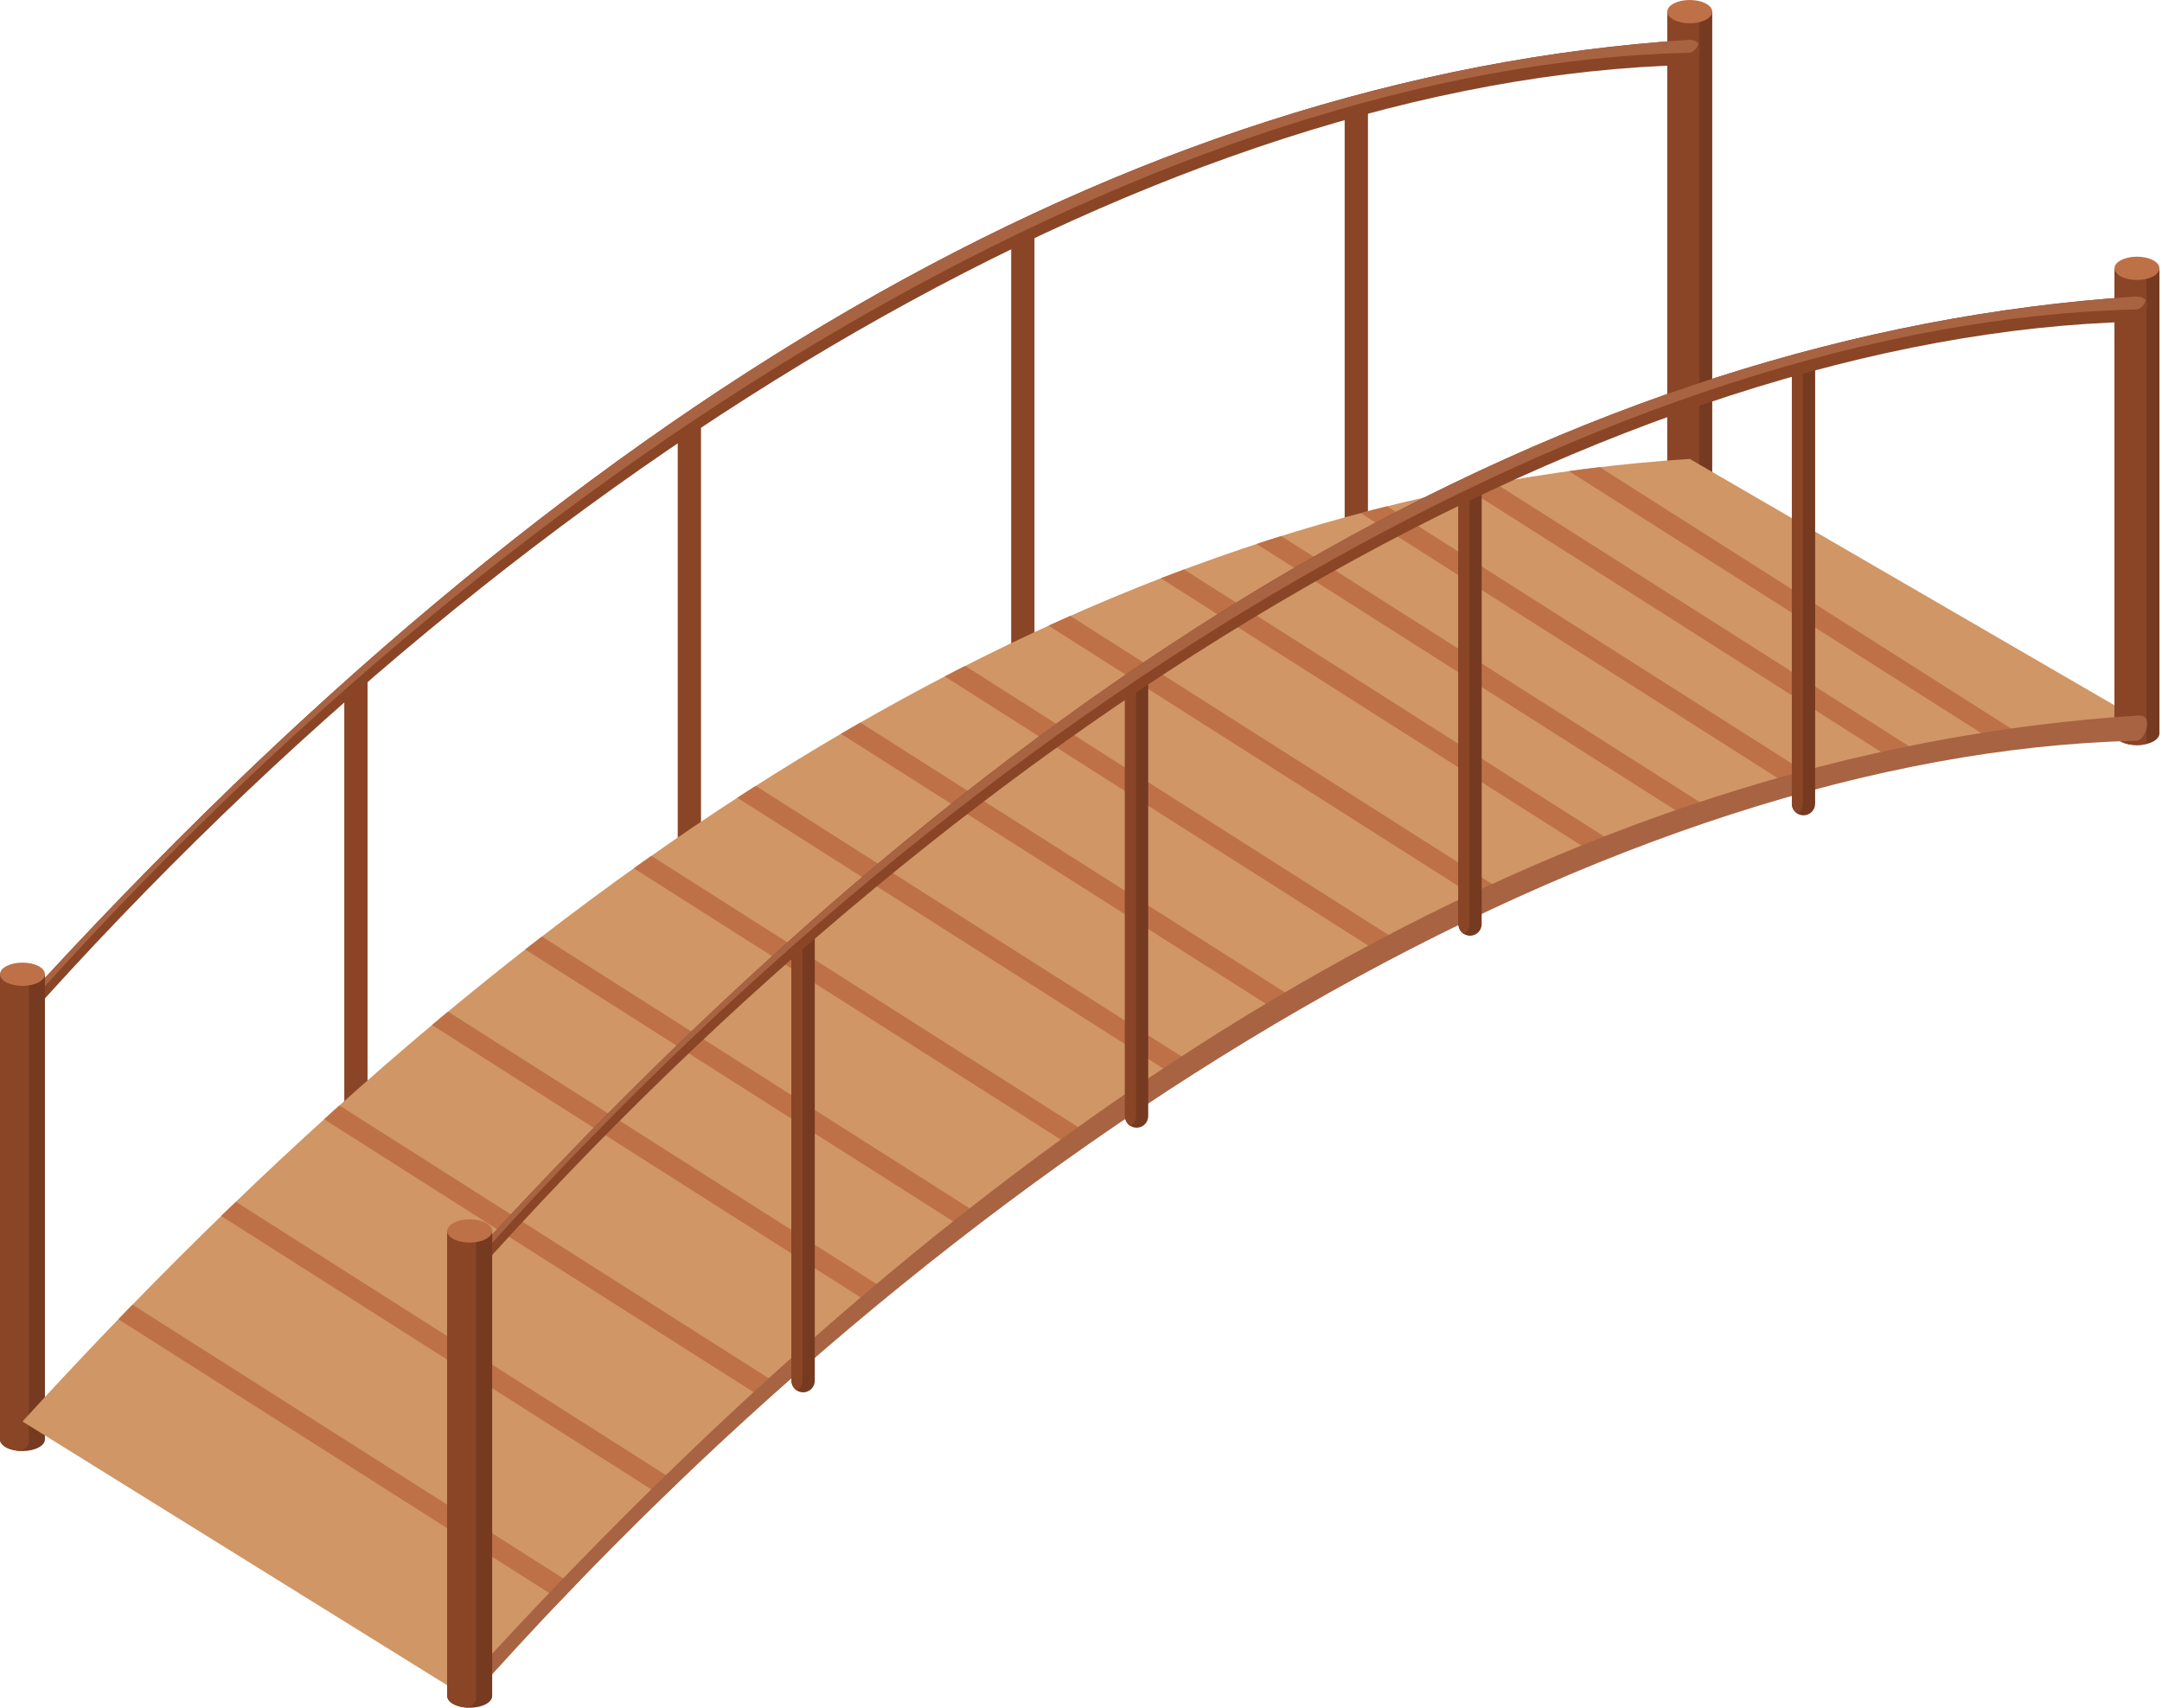<svg width="533" height="421" viewBox="0 0 533 421" fill="none" xmlns="http://www.w3.org/2000/svg">
<path fill-rule="evenodd" clip-rule="evenodd" d="M422.117 117.54V2.869H411.039V117.539C411.039 119.125 413.518 120.409 416.578 120.409C419.637 120.41 422.117 119.126 422.117 117.54Z" fill="#763A20"/>
<path fill-rule="evenodd" clip-rule="evenodd" d="M411.039 2.869V115.946C411.039 117.531 413.518 118.816 416.578 118.816C417.258 118.816 417.907 118.753 418.508 118.637C418.778 118.299 418.928 117.928 418.928 117.539V2.869H411.039Z" fill="#8A4526"/>
<path fill-rule="evenodd" clip-rule="evenodd" d="M416.578 5.741C419.637 5.741 422.117 4.456 422.117 2.871C422.117 1.285 419.637 0 416.578 0C413.519 0 411.039 1.285 411.039 2.871C411.039 4.455 413.519 5.741 416.578 5.741Z" fill="#BE7147"/>
<path fill-rule="evenodd" clip-rule="evenodd" d="M90.616 277.105V167.625L84.875 170.215V277.104C84.875 278.69 86.16 279.975 87.746 279.975C89.332 279.976 90.616 278.69 90.616 277.105Z" fill="#8A4526"/>
<path fill-rule="evenodd" clip-rule="evenodd" d="M331.5 134.851V26.093H337.241V134.851C337.241 136.437 335.956 137.721 334.371 137.721C332.786 137.721 331.5 136.437 331.5 134.851Z" fill="#8A4526"/>
<path fill-rule="evenodd" clip-rule="evenodd" d="M172.82 211.864V104.259H167.078V211.864C167.078 213.45 168.363 214.735 169.949 214.735C171.535 214.735 172.82 213.45 172.82 211.864Z" fill="#8A4526"/>
<path fill-rule="evenodd" clip-rule="evenodd" d="M249.289 164.535V56.641H255.031V164.535C255.031 166.12 253.746 167.405 252.16 167.405C250.574 167.405 249.289 166.12 249.289 164.535Z" fill="#8A4526"/>
<path fill-rule="evenodd" clip-rule="evenodd" d="M416.039 9.849C407.54 10.408 399.049 11.233 390.565 12.322C381.903 13.437 373.247 14.826 364.598 16.493C355.95 18.161 347.309 20.105 338.675 22.323C330.041 24.542 321.414 27.036 312.794 29.806C304.174 32.575 295.562 35.62 286.957 38.938C278.352 42.257 269.753 45.85 261.161 49.717C252.57 53.584 243.986 57.723 235.409 62.137C226.832 66.549 218.261 71.237 209.699 76.195C201.136 81.152 192.579 86.384 184.031 91.885C175.481 97.387 166.939 103.162 158.406 109.205C149.87 115.249 141.343 121.566 132.823 128.153C124.303 134.738 115.788 141.596 107.282 148.721C98.775 155.846 90.275 163.241 81.784 170.905C73.291 178.569 64.804 186.503 56.328 194.704C47.848 202.906 39.377 211.376 30.912 220.112C22.448 228.849 13.99 237.854 5.539 247.124V252.314C132.399 109.608 289.653 19.118 416.098 16.028C416.25 16.045 416.409 16.041 416.575 16.013C418.067 15.765 419.052 13.732 419.052 12.138C419.052 10.542 418.226 9.914 416.575 9.814C416.385 9.802 416.207 9.815 416.039 9.849Z" fill="#8A4526"/>
<path fill-rule="evenodd" clip-rule="evenodd" d="M416.038 9.848C407.54 10.408 399.049 11.233 390.564 12.323C381.902 13.437 373.246 14.826 364.597 16.493C355.949 18.161 347.309 20.104 338.674 22.322C330.04 24.542 321.412 27.035 312.793 29.806C304.174 32.575 295.561 35.619 286.956 38.938C278.351 42.256 269.752 45.849 261.161 49.717C252.57 53.584 243.985 57.724 235.408 62.137C226.831 66.549 218.26 71.237 209.698 76.194C201.135 81.151 192.578 86.383 184.031 91.884C175.48 97.386 166.938 103.161 158.406 109.205C149.87 115.249 141.342 121.566 132.822 128.152C124.302 134.737 115.788 141.595 107.282 148.719C98.775 155.845 90.275 163.24 81.784 170.904C73.291 178.568 64.805 186.502 56.328 194.703C47.848 202.904 39.377 211.374 30.913 220.11C22.448 228.847 13.99 237.853 5.539 247.122V249.301C132.399 106.594 289.654 16.104 416.098 13.015C416.25 13.031 416.409 13.027 416.575 12.999C417.569 12.833 418.338 11.876 418.74 10.784C418.362 10.162 417.642 9.877 416.575 9.811C416.385 9.803 416.207 9.814 416.038 9.848Z" fill="#A86342"/>
<path fill-rule="evenodd" clip-rule="evenodd" d="M11.077 354.852V240.182H0V354.852C0 356.437 2.479 357.723 5.539 357.723C8.598 357.723 11.077 356.437 11.077 354.852Z" fill="#763A20"/>
<path fill-rule="evenodd" clip-rule="evenodd" d="M0 240.779V354.852C0 356.344 2.193 357.568 4.999 357.709C6.289 357.183 7.12 356.367 7.12 355.45V240.779H0Z" fill="#8A4526"/>
<path fill-rule="evenodd" clip-rule="evenodd" d="M5.539 243.052C8.598 243.052 11.077 241.766 11.077 240.181C11.077 238.595 8.598 237.311 5.539 237.311C2.48 237.311 0 238.595 0 240.181C0 241.766 2.48 243.052 5.539 243.052Z" fill="#BE7147"/>
<path fill-rule="evenodd" clip-rule="evenodd" d="M416.576 113.133C407.898 113.691 399.228 114.528 390.565 115.641C381.903 116.755 373.247 118.146 364.598 119.812C355.95 121.48 347.309 123.423 338.675 125.642C330.041 127.86 321.414 130.355 312.794 133.125C304.174 135.894 295.562 138.939 286.957 142.257C278.352 145.576 269.753 149.169 261.161 153.036C252.57 156.903 243.986 161.042 235.409 165.456C226.832 169.868 218.261 174.556 209.699 179.513C201.136 184.47 192.579 189.702 184.031 195.204C175.481 200.706 166.939 206.481 158.406 212.525C149.87 218.569 141.343 224.886 132.823 231.472C124.303 238.057 115.788 244.914 107.282 252.039C98.775 259.165 90.275 266.56 81.784 274.224C73.291 281.887 64.804 289.821 56.328 298.022C47.848 306.224 39.377 314.694 30.912 323.43C22.448 332.166 13.99 341.173 5.539 350.441L115.794 418.911C123.723 409.991 131.784 401.258 139.956 392.726C148.131 384.191 156.418 375.856 164.802 367.729C173.187 359.605 181.669 351.687 190.233 343.99C198.795 336.293 207.44 328.815 216.149 321.569C224.857 314.323 233.631 307.306 242.452 300.531C251.274 293.756 260.144 287.22 269.046 280.938C277.947 274.655 286.881 268.624 295.83 262.854C304.778 257.086 313.744 251.577 322.709 246.344C331.672 241.111 340.635 236.149 349.582 231.472C358.528 226.793 367.457 222.398 376.352 218.298C385.248 214.196 394.109 210.39 402.921 206.887C411.733 203.385 420.494 200.188 429.19 197.305C437.885 194.422 446.515 191.855 455.061 189.613C463.608 187.371 472.072 185.457 480.436 183.876C488.801 182.297 497.066 181.055 505.217 180.158C513.368 179.262 521.404 178.713 529.306 178.521L416.576 113.133Z" fill="#D09666"/>
<path fill-rule="evenodd" clip-rule="evenodd" d="M394.392 115.168L498.043 181.036C495.575 181.366 493.097 181.726 490.61 182.118L386.794 116.145C388.052 115.971 389.311 115.804 390.569 115.641C391.844 115.478 393.117 115.319 394.392 115.168ZM368.53 119.075C367.221 119.314 365.911 119.561 364.602 119.813C363.572 120.011 362.542 120.214 361.511 120.42L466.11 186.89C468.375 186.367 470.635 185.867 472.888 185.391L368.53 119.075ZM341.946 124.815C340.857 125.087 339.769 125.362 338.679 125.642C337.6 125.919 336.521 126.2 335.441 126.487L441.01 193.574C443.101 192.946 445.187 192.336 447.269 191.746L341.946 124.815ZM315.845 132.158C314.83 132.476 313.814 132.799 312.798 133.125C311.791 133.449 310.784 133.777 309.777 134.107L416.295 201.798C418.249 201.087 420.198 200.391 422.146 199.711L315.845 132.158ZM291.894 140.386C290.25 141 288.604 141.624 286.96 142.258L286.178 142.56L393.484 210.751C395.331 209.975 397.176 209.211 399.019 208.462L291.894 140.386ZM263.849 151.838L371.789 220.431C370.051 221.25 368.313 222.082 366.573 222.923L258.501 154.245C259.389 153.839 260.278 153.437 261.166 153.036C262.06 152.633 262.953 152.234 263.849 151.838ZM237.945 164.163L346.459 233.122C344.807 233.997 343.154 234.883 341.501 235.778L232.896 166.761C233.735 166.324 234.574 165.889 235.413 165.458C236.257 165.024 237.1 164.591 237.945 164.163ZM212.099 178.134L321.011 247.346C319.435 248.271 317.859 249.206 316.285 250.148L207.318 180.901C208.112 180.436 208.908 179.974 209.703 179.514C210.502 179.052 211.301 178.591 212.099 178.134ZM186.31 193.747L295.453 263.105C293.947 264.077 292.442 265.055 290.938 266.042L181.77 196.668C182.525 196.178 183.28 195.69 184.035 195.205L186.31 193.747ZM160.575 210.998C159.854 211.506 159.131 212.015 158.41 212.526L156.254 214.058L265.484 283.472C266.672 282.624 267.861 281.78 269.05 280.941L269.802 280.41L160.575 210.998ZM133.599 230.877L132.827 231.473C131.713 232.333 130.6 233.199 129.486 234.069L238.674 303.456C239.935 302.477 241.195 301.503 242.456 300.535L242.798 300.272L133.599 230.877ZM110.451 249.401C109.396 250.276 108.341 251.156 107.286 252.041L106.502 252.698L215.604 322.03L216.154 321.572C217.291 320.625 218.43 319.681 219.57 318.743L110.451 249.401ZM83.679 272.524L192.689 341.798C191.871 342.528 191.054 343.261 190.237 343.994L188.901 345.197L79.903 275.93L81.788 274.225L83.679 272.524ZM58.146 296.272L167.105 365.514L164.807 367.733L163.483 369.019L54.523 299.777L56.332 298.023L58.146 296.272ZM32.66 321.637L141.694 390.924L139.962 392.727L138.237 394.534L29.18 325.23L30.918 323.432L32.66 321.637Z" fill="#BE7147"/>
<path fill-rule="evenodd" clip-rule="evenodd" d="M532.367 180.818V66.148H521.289V180.819C521.289 182.404 523.768 183.689 526.828 183.689C529.888 183.689 532.367 182.403 532.367 180.818Z" fill="#763A20"/>
<path fill-rule="evenodd" clip-rule="evenodd" d="M521.289 67.742V180.819C521.289 182.404 523.768 183.689 526.828 183.689C527.508 183.689 528.157 183.626 528.758 183.51C529.029 183.172 529.179 182.801 529.179 182.413V67.742H521.289Z" fill="#8A4526"/>
<path fill-rule="evenodd" clip-rule="evenodd" d="M526.828 69.019C529.887 69.019 532.367 67.734 532.367 66.149C532.367 64.563 529.887 63.278 526.828 63.278C523.769 63.278 521.289 64.563 521.289 66.149C521.289 67.734 523.769 69.019 526.828 69.019Z" fill="#BE7147"/>
<path fill-rule="evenodd" clip-rule="evenodd" d="M526.831 176.411C518.153 176.97 509.483 177.808 500.82 178.92C492.158 180.034 483.502 181.424 474.854 183.091C466.207 184.759 457.566 186.701 448.931 188.92C440.297 191.138 431.67 193.633 423.051 196.403C414.432 199.173 405.819 202.217 397.213 205.536C388.608 208.854 380.009 212.447 371.418 216.315C362.827 220.182 354.242 224.32 345.666 228.735C337.089 233.147 328.518 237.834 319.956 242.792C311.393 247.749 302.836 252.981 294.288 258.482C285.739 263.983 277.197 269.759 268.663 275.803C260.127 281.846 251.6 288.164 243.08 294.75C234.56 301.335 226.045 308.192 217.54 315.317C209.033 322.443 200.533 329.838 192.042 337.501C183.549 345.165 175.062 353.099 166.585 361.3C158.105 369.501 149.634 377.971 141.17 386.707C132.705 395.444 124.247 404.45 115.797 413.72V418.911C242.673 276.185 399.952 185.69 526.404 182.623C526.542 182.636 526.685 182.633 526.832 182.609C528.324 182.36 529.309 180.118 529.309 178.522C529.307 176.929 528.797 176.28 526.831 176.411Z" fill="#A86342"/>
<path fill-rule="evenodd" clip-rule="evenodd" d="M441.747 198.129V89.37H447.489V198.129C447.489 199.715 446.203 201 444.618 201C443.031 201 441.747 199.715 441.747 198.129ZM200.866 340.382V230.903L195.125 234.29V340.382C195.125 341.968 196.41 343.253 197.996 343.253C199.581 343.253 200.866 341.968 200.866 340.382ZM283.073 275.142V167.537H277.332V275.142C277.332 276.727 278.617 278.013 280.202 278.013C281.788 278.013 283.073 276.728 283.073 275.142ZM359.54 227.814V119.92H365.28V227.814C365.28 229.399 363.996 230.684 362.41 230.684C360.825 230.684 359.54 229.399 359.54 227.814Z" fill="#763A20"/>
<path fill-rule="evenodd" clip-rule="evenodd" d="M441.747 198.129V89.37H444.476V198.129C444.476 199.163 443.93 200.068 443.112 200.573C442.292 200.068 441.747 199.163 441.747 198.129ZM197.854 340.382V232.681L195.125 234.291V340.383C195.125 341.416 195.671 342.322 196.489 342.827C197.308 342.322 197.854 341.416 197.854 340.382ZM280.061 275.142V167.537H277.332V275.142C277.332 276.175 277.878 277.08 278.696 277.586C279.516 277.08 280.061 276.176 280.061 275.142ZM362.269 119.92V227.814C362.269 228.846 361.722 229.752 360.904 230.257C360.086 229.752 359.541 228.847 359.541 227.814V119.92H362.269Z" fill="#8A4526"/>
<path fill-rule="evenodd" clip-rule="evenodd" d="M526.294 73.126C517.795 73.686 509.304 74.511 500.82 75.601C492.158 76.716 483.502 78.104 474.854 79.772C466.207 81.44 457.566 83.383 448.931 85.601C440.297 87.821 431.67 90.314 423.051 93.085C414.432 95.853 405.819 98.898 397.213 102.217C388.608 105.535 380.009 109.128 371.418 112.995C362.827 116.862 354.242 121.002 345.666 125.416C337.089 129.828 328.518 134.516 319.956 139.472C311.393 144.43 302.836 149.661 294.288 155.163C285.739 160.665 277.197 166.44 268.663 172.485C260.127 178.529 251.6 184.846 243.08 191.431C234.56 198.017 226.045 204.874 217.54 211.998C209.033 219.124 200.533 226.519 192.042 234.183C183.549 241.846 175.062 249.781 166.585 257.982C158.105 266.183 149.634 274.653 141.17 283.389C132.705 292.126 124.247 301.131 115.797 310.401V315.592C242.657 172.885 399.911 82.395 526.355 79.306C526.508 79.322 526.667 79.319 526.833 79.29C528.325 79.042 529.31 77.01 529.31 75.414C529.31 73.819 528.484 73.192 526.833 73.09C526.64 73.081 526.463 73.092 526.294 73.126Z" fill="#8A4526"/>
<path fill-rule="evenodd" clip-rule="evenodd" d="M526.294 73.126C517.795 73.686 509.304 74.511 500.82 75.601C492.158 76.716 483.502 78.104 474.854 79.772C466.206 81.44 457.566 83.383 448.931 85.601C440.297 87.821 431.67 90.314 423.05 93.085C414.432 95.853 405.819 98.898 397.213 102.217C388.608 105.535 380.009 109.128 371.418 112.995C362.827 116.862 354.242 121.002 345.666 125.416C337.089 129.828 328.518 134.516 319.956 139.472C311.393 144.43 302.836 149.661 294.288 155.163C285.739 160.665 277.197 166.44 268.663 172.485C260.127 178.529 251.6 184.846 243.08 191.431C234.56 198.017 226.045 204.874 217.54 211.998C209.033 219.124 200.533 226.519 192.042 234.183C183.549 241.846 175.062 249.781 166.585 257.982C158.105 266.183 149.634 274.653 141.17 283.389C132.705 292.126 124.247 301.131 115.797 310.401V312.58C242.657 169.873 399.911 79.383 526.355 76.294C526.508 76.309 526.667 76.305 526.833 76.278C527.827 76.112 528.596 75.155 528.998 74.063C528.62 73.44 527.899 73.156 526.833 73.09C526.64 73.081 526.463 73.092 526.294 73.126Z" fill="#A86342"/>
<path fill-rule="evenodd" clip-rule="evenodd" d="M121.336 418.13V303.46H110.258V418.13C110.258 419.716 112.737 421 115.797 421C118.857 421 121.336 419.716 121.336 418.13Z" fill="#763A20"/>
<path fill-rule="evenodd" clip-rule="evenodd" d="M110.258 304.057V418.13C110.258 419.621 112.45 420.846 115.256 420.986C116.546 420.461 117.377 419.644 117.377 418.728V304.057H110.258Z" fill="#8A4526"/>
<path fill-rule="evenodd" clip-rule="evenodd" d="M115.797 306.331C118.856 306.331 121.336 305.046 121.336 303.46C121.336 301.875 118.856 300.59 115.797 300.59C112.738 300.59 110.258 301.875 110.258 303.46C110.258 305.046 112.738 306.331 115.797 306.331Z" fill="#BE7147"/>
</svg>
